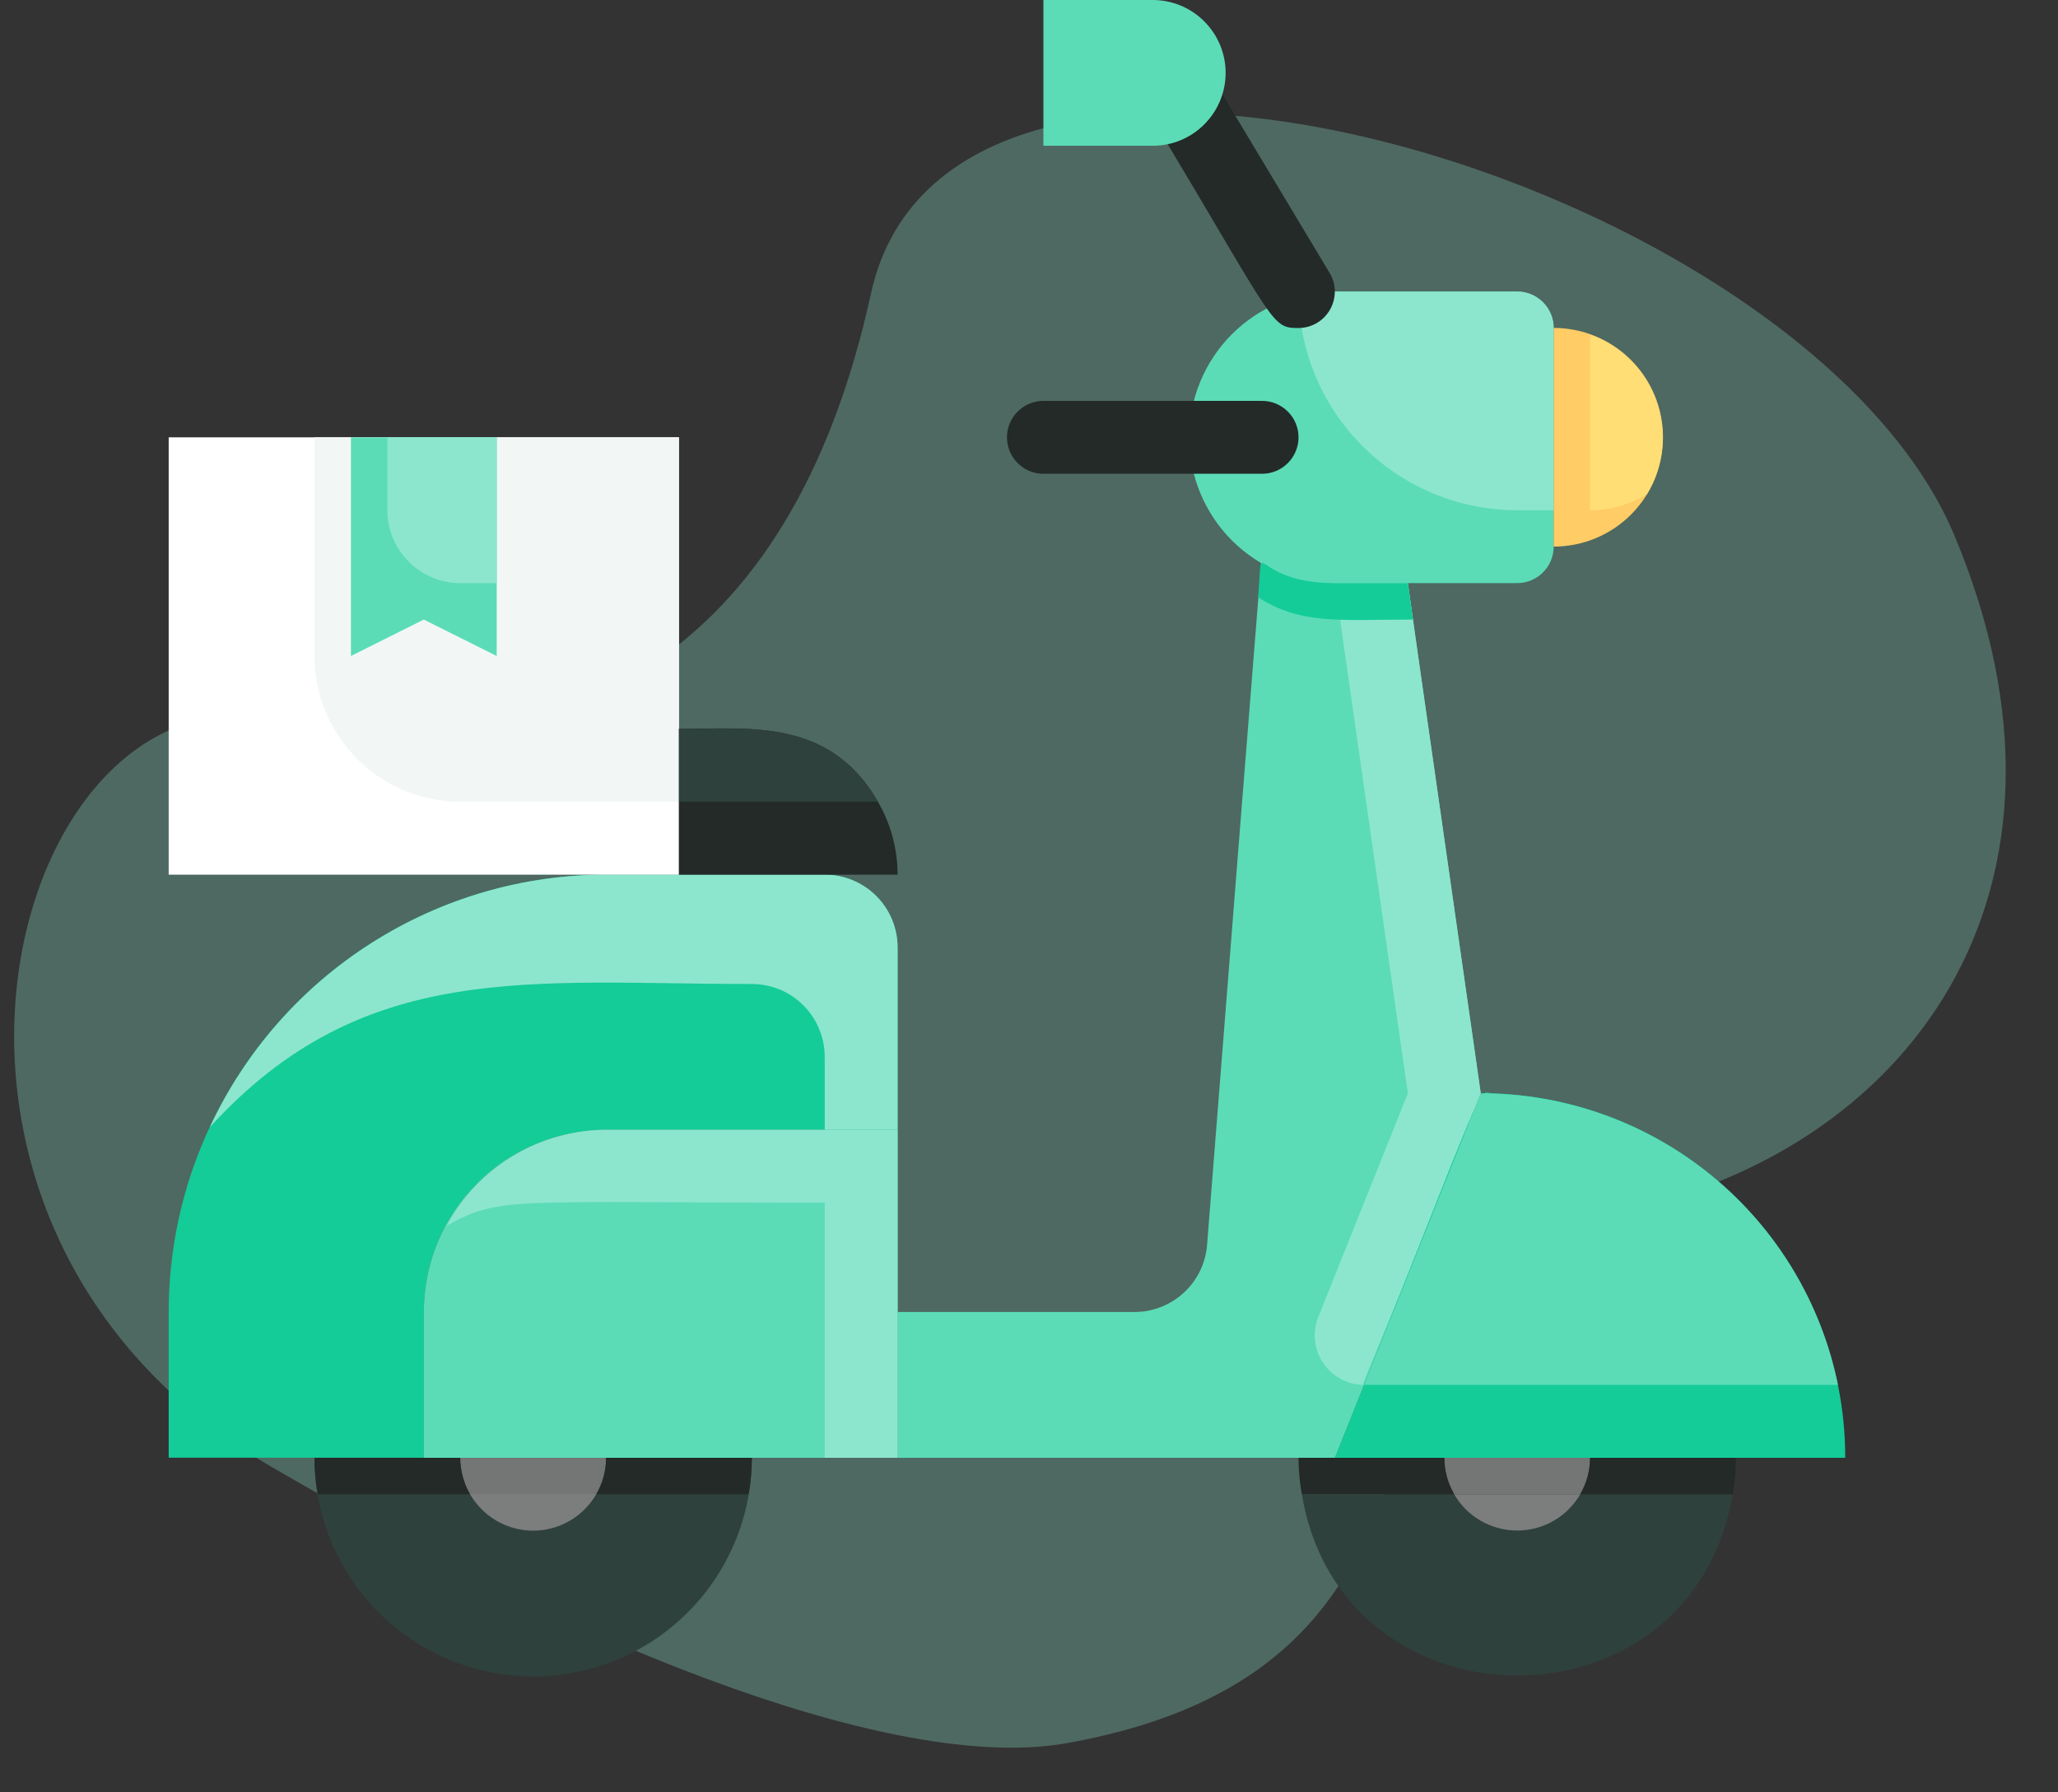 <svg width="31" height="27" viewBox="0 0 31 27" fill="none" xmlns="http://www.w3.org/2000/svg">
<rect x="0" y="0" width="31" height="27" fill="#333333" stroke="none"/>
<path d="M24.23 18.286C19.716 19.153 22.841 25.046 16.071 26.259C13.64 26.695 9.092 25.012 4.093 22.099C-2.156 18.46 0.119 10.039 4.093 10.833C8.433 11.7 11.905 9.966 13.12 4.42C14.335 -1.127 27.181 2.686 29.437 8.06C31.694 13.433 28.743 17.42 24.23 18.286Z" fill="#8CE6CD" fill-opacity="0.3"/>
<path d="M13.521 14.274V17.019H9.129C8.401 17.019 7.703 17.308 7.188 17.823C6.673 18.337 6.384 19.035 6.384 19.764V21.959H2.541V19.764C2.541 18.016 3.235 16.341 4.471 15.105C5.706 13.87 7.382 13.176 9.129 13.176H12.423C12.714 13.176 12.994 13.291 13.2 13.497C13.405 13.703 13.521 13.982 13.521 14.274Z" fill="#14CC98"/>
<path d="M12.423 13.176H9.129C7.875 13.176 6.648 13.535 5.591 14.209C4.534 14.882 3.691 15.844 3.161 16.98C5.478 14.438 7.998 14.823 11.325 14.823C11.616 14.823 11.896 14.938 12.101 15.144C12.307 15.35 12.423 15.629 12.423 15.921V17.019H13.521V14.274C13.521 13.982 13.405 13.703 13.199 13.497C12.993 13.291 12.714 13.176 12.423 13.176Z" fill="#8CE6CD"/>
<path d="M22.305 16.47L20.109 21.96H13.521V19.764H17.084C17.36 19.765 17.626 19.662 17.829 19.476C18.033 19.29 18.159 19.034 18.182 18.759C19.088 7.258 19.011 8.383 19.011 8.235L21.207 8.784C21.317 9.564 21.136 8.318 22.305 16.47Z" fill="#5BDCB7"/>
<path d="M22.305 16.47C20.499 20.988 20.493 20.862 20.548 20.862C20.427 20.862 20.307 20.832 20.2 20.774C20.093 20.717 20.001 20.635 19.933 20.534C19.864 20.434 19.822 20.318 19.809 20.197C19.795 20.076 19.812 19.954 19.857 19.841L21.207 16.47C20.038 8.318 20.219 9.553 20.109 8.784C18.791 8.455 18.984 8.609 19.011 8.235L21.207 8.784C21.317 9.564 21.136 8.318 22.305 16.47Z" fill="#8CE6CD"/>
<path d="M23.403 4.941V8.235C23.403 8.381 23.345 8.52 23.242 8.623C23.139 8.726 23 8.784 22.854 8.784H20.109C19.527 8.784 18.968 8.553 18.556 8.141C18.145 7.729 17.913 7.17 17.913 6.588C17.913 6.006 18.145 5.447 18.556 5.035C18.968 4.623 19.527 4.392 20.109 4.392H22.854C23 4.392 23.139 4.45 23.242 4.553C23.345 4.656 23.403 4.795 23.403 4.941Z" fill="#5BDCB7"/>
<path d="M21.284 9.333C20.186 9.333 19.604 9.416 18.951 8.998C19.039 7.977 18.802 8.784 20.109 8.784H21.207L21.284 9.333Z" fill="#14CC98"/>
<path d="M25.05 6.587C25.05 7.024 24.877 7.443 24.568 7.752C24.259 8.061 23.84 8.234 23.403 8.234V4.94C23.84 4.94 24.259 5.114 24.568 5.423C24.877 5.732 25.05 6.151 25.05 6.587Z" fill="#FFCC66"/>
<path d="M24.808 7.445C24.551 7.602 24.254 7.686 23.952 7.686V5.04C24.182 5.122 24.391 5.254 24.564 5.427C24.737 5.6 24.869 5.809 24.951 6.039C25.033 6.269 25.063 6.515 25.038 6.758C25.014 7.001 24.935 7.236 24.808 7.445Z" fill="#FFDE76"/>
<path d="M19.011 7.137H15.717C15.571 7.137 15.432 7.079 15.329 6.976C15.226 6.873 15.168 6.733 15.168 6.588C15.168 6.442 15.226 6.303 15.329 6.2C15.432 6.097 15.571 6.039 15.717 6.039H19.011C19.157 6.039 19.296 6.097 19.399 6.2C19.502 6.303 19.56 6.442 19.56 6.588C19.56 6.733 19.502 6.873 19.399 6.976C19.296 7.079 19.157 7.137 19.011 7.137Z" fill="#232A28"/>
<path d="M27.795 21.96H20.109C22.519 15.921 22.228 16.47 22.486 16.47C23.911 16.517 25.261 17.116 26.252 18.141C27.242 19.165 27.796 20.535 27.795 21.96Z" fill="#14CC98"/>
<path d="M27.685 20.862H20.548L22.305 16.47C23.571 16.47 24.798 16.907 25.778 17.707C26.758 18.507 27.432 19.622 27.685 20.862Z" fill="#5BDCB7"/>
<path d="M11.325 21.96C11.325 22.833 10.978 23.671 10.36 24.289C9.743 24.907 8.905 25.254 8.031 25.254C7.158 25.254 6.32 24.907 5.702 24.289C5.084 23.671 4.737 22.833 4.737 21.96H11.325Z" fill="#2E413C"/>
<path d="M26.099 22.509C25.495 26.155 20.213 26.149 19.61 22.509H26.099Z" fill="#2E413C"/>
<path d="M9.129 21.96C9.129 22.251 9.013 22.53 8.807 22.736C8.602 22.942 8.322 23.058 8.031 23.058C7.74 23.058 7.461 22.942 7.255 22.736C7.049 22.53 6.933 22.251 6.933 21.96H9.129Z" fill="#7C7D7D"/>
<path d="M23.804 22.509C23.707 22.676 23.569 22.814 23.402 22.91C23.235 23.006 23.046 23.056 22.854 23.056C22.662 23.056 22.473 23.006 22.306 22.91C22.139 22.814 22.001 22.676 21.904 22.509H23.804Z" fill="#7C7D7D"/>
<path d="M2.541 6.588H10.227V13.176H2.541V6.588Z" fill="white"/>
<path d="M10.227 6.588V12.078H6.933C6.351 12.078 5.792 11.846 5.38 11.435C4.969 11.023 4.737 10.464 4.737 9.882V6.588H10.227Z" fill="#F2F7F6"/>
<path d="M13.521 13.176H10.227V10.98C11.276 10.98 12.495 10.81 13.225 12.078C13.418 12.411 13.52 12.79 13.521 13.176Z" fill="#232A28"/>
<path d="M13.225 12.078H10.227V10.98C11.276 10.98 12.495 10.81 13.225 12.078Z" fill="#2E413C"/>
<path d="M7.482 6.588V9.882L6.384 9.333L5.286 9.882V6.588H7.482Z" fill="#5BDCB7"/>
<path d="M23.403 4.941V7.686H22.854C21.98 7.686 21.143 7.339 20.525 6.721C19.907 6.104 19.56 5.266 19.56 4.392H22.854C23 4.392 23.139 4.45 23.242 4.553C23.345 4.656 23.403 4.795 23.403 4.941Z" fill="#8CE6CD"/>
<path d="M19.56 4.941C19.148 4.941 19.225 4.903 17.457 1.949C17.393 1.829 17.375 1.689 17.409 1.556C17.442 1.423 17.524 1.308 17.638 1.232C17.752 1.157 17.89 1.126 18.025 1.147C18.16 1.168 18.283 1.239 18.369 1.346L20.016 4.091C20.07 4.173 20.101 4.269 20.106 4.368C20.11 4.466 20.088 4.564 20.041 4.652C19.994 4.739 19.925 4.812 19.84 4.863C19.756 4.914 19.659 4.941 19.56 4.941Z" fill="#232A28"/>
<path d="M17.364 2.196H15.717V0H17.364C17.655 0 17.935 0.116 18.14 0.322C18.346 0.528 18.462 0.807 18.462 1.098C18.462 1.389 18.346 1.668 18.14 1.874C17.935 2.08 17.655 2.196 17.364 2.196Z" fill="#5BDCB7"/>
<path d="M13.521 17.019V21.96H6.384V19.764C6.384 19.036 6.673 18.337 7.188 17.823C7.703 17.308 8.401 17.019 9.129 17.019H13.521Z" fill="#5BDCB7"/>
<path d="M9.129 17.019C8.637 17.022 8.154 17.158 7.732 17.412C7.31 17.666 6.964 18.029 6.73 18.463C7.543 18.018 7.636 18.117 12.423 18.117V21.96H13.521V17.019H9.129Z" fill="#8CE6CD"/>
<path d="M7.482 6.588V8.784H6.933C6.642 8.784 6.363 8.668 6.157 8.462C5.951 8.256 5.835 7.977 5.835 7.686V6.588H7.482Z" fill="#8CE6CD"/>
<path d="M23.952 21.96C23.952 22.153 23.901 22.342 23.804 22.509H21.904C21.807 22.342 21.756 22.153 21.756 21.96H23.952Z" fill="#747575"/>
<path d="M21.756 21.96C21.756 22.153 21.808 22.342 21.904 22.509H19.61C19.576 22.328 19.56 22.144 19.56 21.96H21.756Z" fill="#232A28"/>
<path d="M26.148 21.96C26.148 22.144 26.132 22.328 26.099 22.509H23.804C23.9 22.342 23.952 22.153 23.952 21.96H26.148Z" fill="#232A28"/>
<path d="M9.129 21.96C9.129 22.153 9.078 22.342 8.981 22.509H7.081C6.985 22.342 6.933 22.153 6.933 21.96H9.129Z" fill="#747575"/>
<path d="M6.933 21.96C6.934 22.153 6.985 22.342 7.081 22.509H4.787C4.753 22.328 4.737 22.144 4.737 21.96H6.933Z" fill="#232A28"/>
<path d="M11.325 21.96C11.325 22.144 11.309 22.328 11.276 22.509H8.981C9.078 22.342 9.129 22.153 9.129 21.96H11.325Z" fill="#232A28"/>
</svg>
